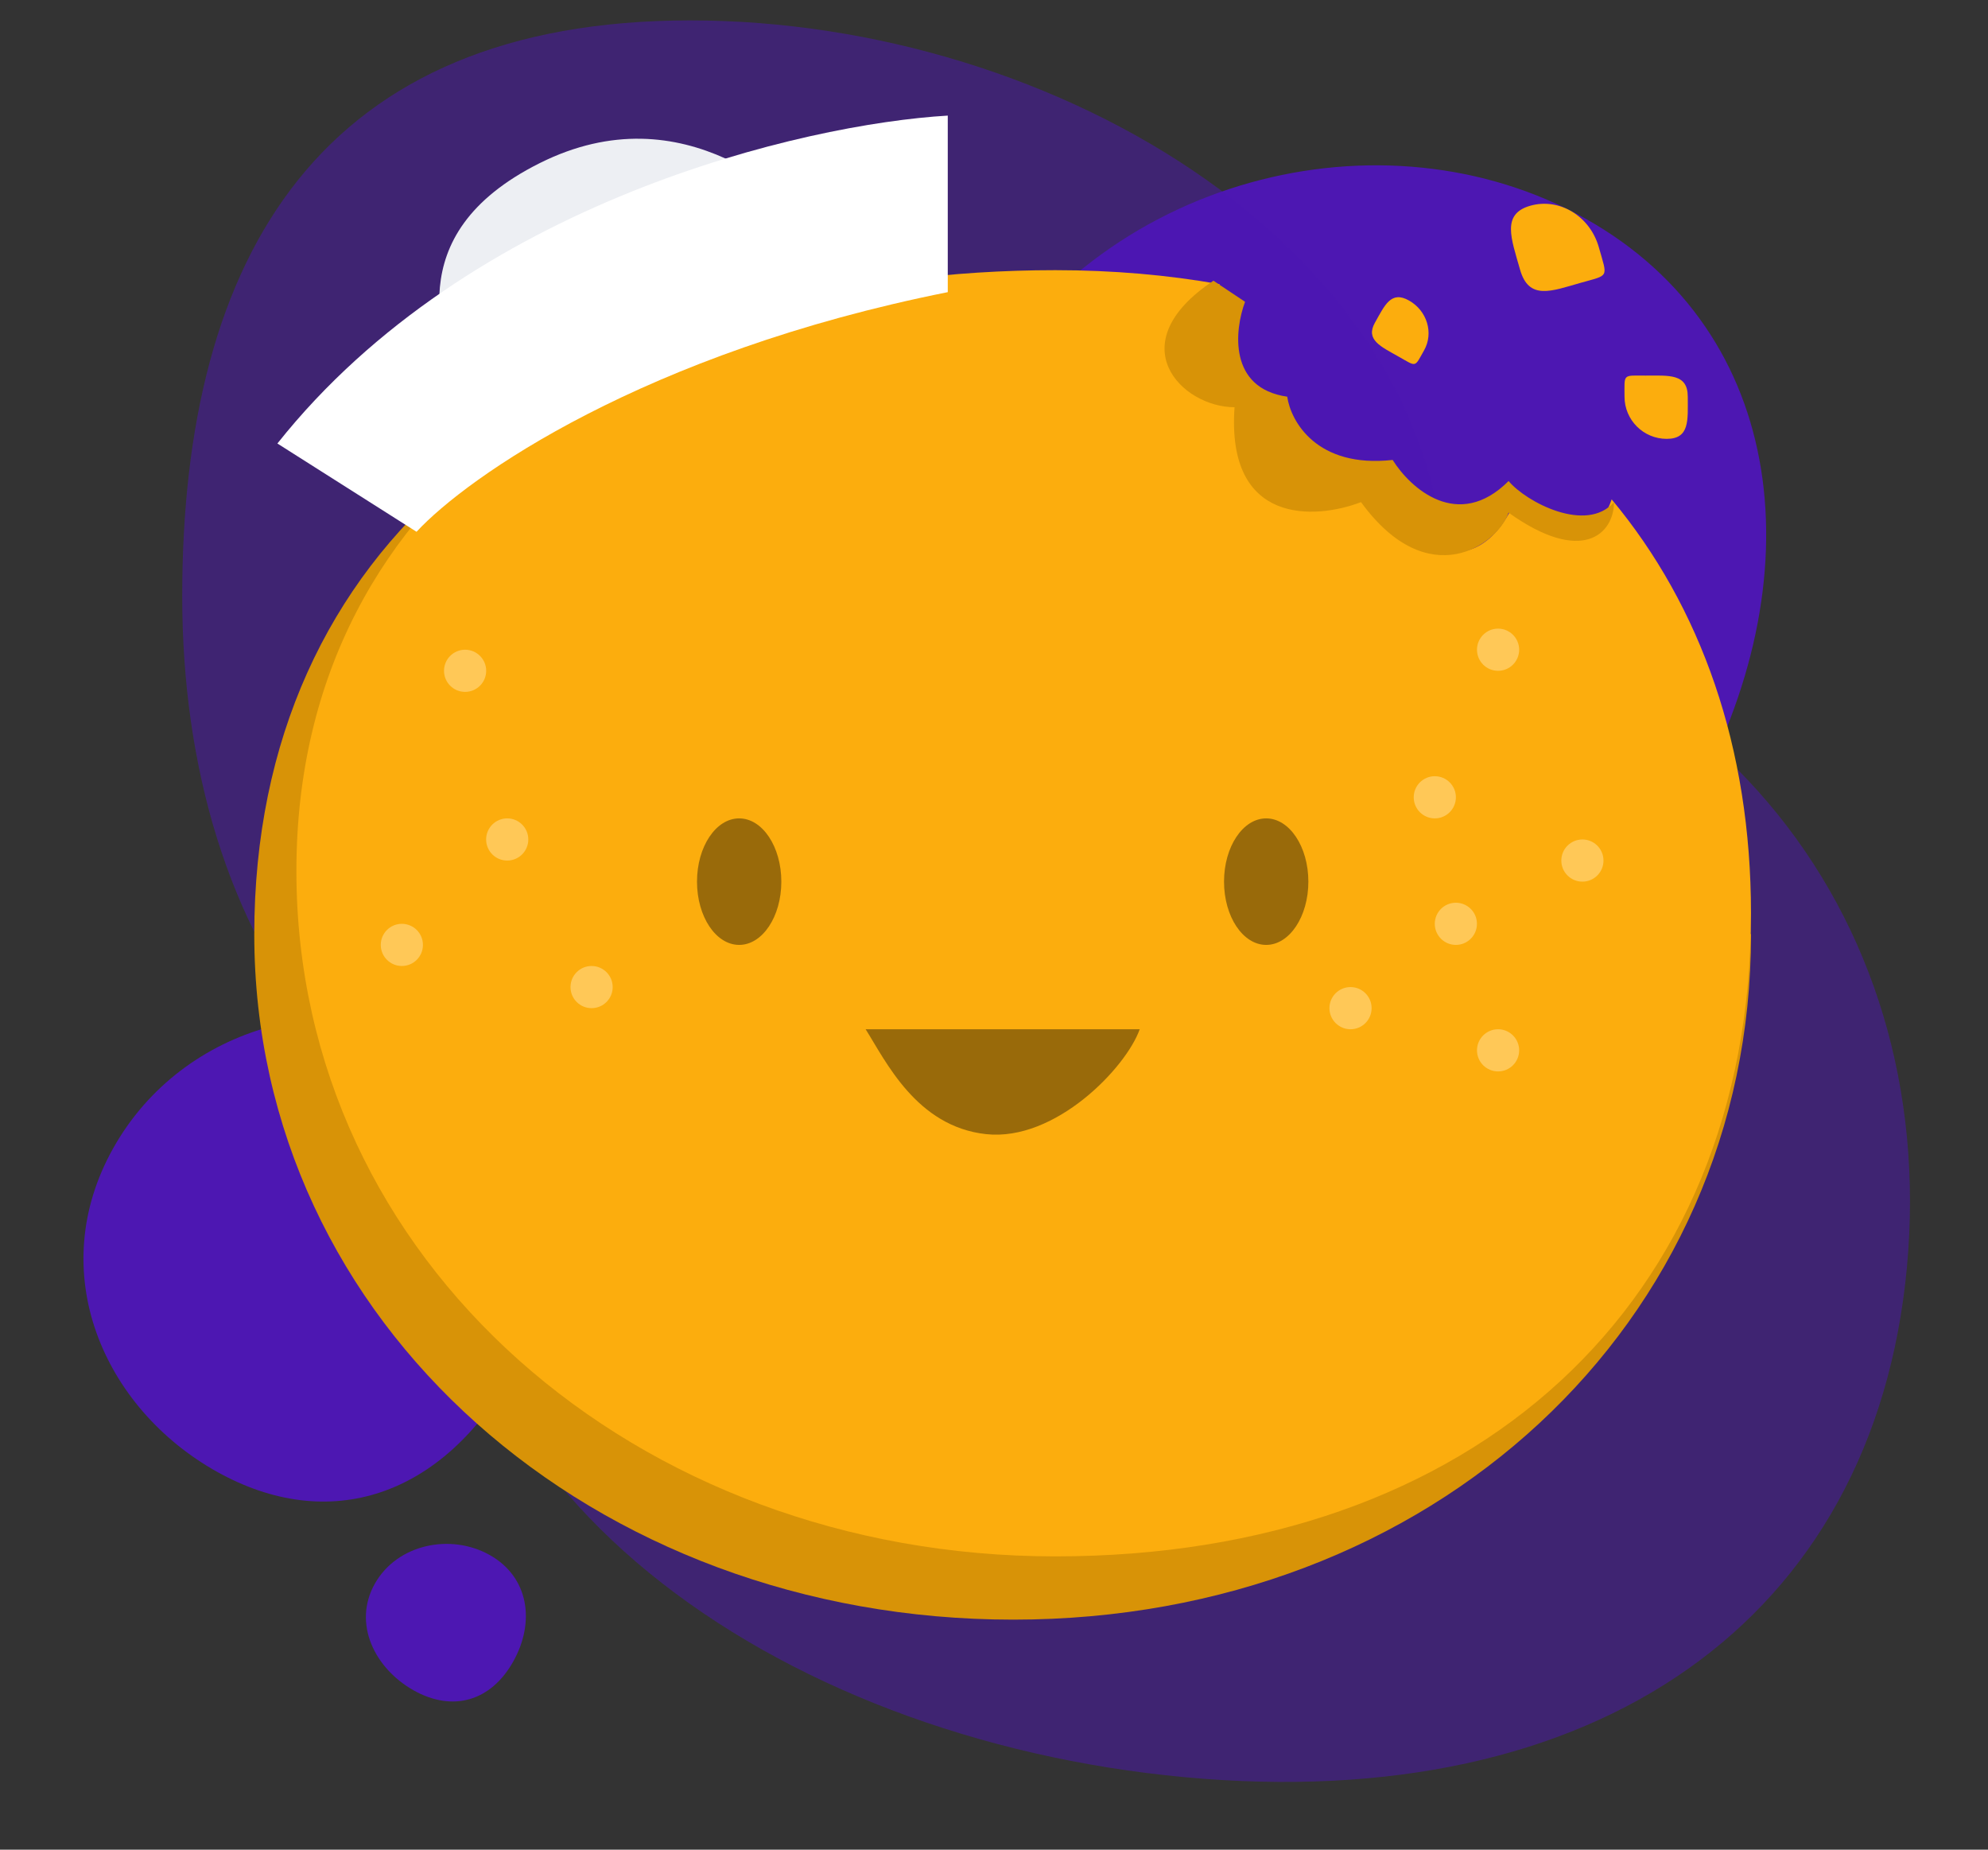 <svg width="86" height="80" viewBox="0 0 86 80" fill="none" xmlns="http://www.w3.org/2000/svg">
<rect x="0" y="0" width="86" height="80" fill="#333333" stroke="none"/>
<path d="M22.176 59.352C19.148 64.746 14.228 66.372 9.366 63.644C4.505 60.915 1.873 55.049 4.901 49.655C7.929 44.261 14.803 42.569 19.664 45.298C24.526 48.027 25.203 53.958 22.176 59.352Z" fill="#4D17B2"/>
<path d="M73.121 34.761C67.671 44.47 58.815 47.398 50.064 42.486C41.314 37.574 36.576 27.016 42.026 17.306C47.477 7.597 59.85 4.552 68.6 9.464C77.351 14.376 78.571 25.051 73.121 34.761Z" fill="#4D17B2"/>
<path opacity="0.5" d="M62.572 25.786C62.572 40.619 47.721 52.643 31.809 52.643C15.898 52.643 7.883 40.619 7.883 25.786C7.883 10.954 13.945 0.883 29.856 0.883C45.767 0.883 62.572 10.954 62.572 25.786Z" fill="#4D17B2"/>
<path opacity="0.5" d="M82.493 54.802C81.077 70.09 69.052 78.515 51.264 76.866C33.476 75.218 17.869 64.233 19.285 48.945C20.702 33.657 38.294 23.223 56.082 24.871C73.87 26.52 83.91 39.515 82.493 54.802Z" fill="#4D17B2"/>
<path d="M22.202 71.863C21.236 73.585 19.582 74.057 17.896 73.111C16.211 72.165 15.247 70.223 16.213 68.501C17.18 66.779 19.498 66.309 21.183 67.255C22.869 68.201 23.169 70.141 22.202 71.863Z" fill="#4D17B2"/>
<path d="M31.064 28.101L36.535 31.748L31.064 32.66" stroke="#ED5D0C" stroke-width="3"/>
<path d="M75.749 40.412C75.749 57.285 61.962 70.051 43.831 70.051C25.699 70.051 11 57.285 11 40.412C11 23.539 23.875 13.509 42.007 13.509L75.749 40.412Z" fill="#D89307"/>
<path fill-rule="evenodd" clip-rule="evenodd" d="M52.768 12.293C50.977 13.866 48.915 16.907 53.858 17.613C53.858 19.589 54.861 23.085 58.874 21.261C60.394 23.237 63.89 26.003 65.714 21.261C66.734 22.427 68.9 24.04 69.72 21.598C73.59 26.24 75.747 32.335 75.747 39.5C75.747 56.373 63.785 67.315 45.653 67.315C27.521 67.315 12.822 54.549 12.822 37.676C12.822 20.804 27.521 11.685 45.653 11.685C48.146 11.685 50.523 11.892 52.768 12.293Z" fill="#FCAD0D"/>
<ellipse cx="31.976" cy="38.132" rx="1.824" ry="2.736" fill="#996A0A"/>
<ellipse cx="54.775" cy="38.132" rx="1.824" ry="2.736" fill="#996A0A"/>
<path d="M49.303 44.516H37.447C38.315 45.891 39.645 48.722 42.652 49.052C45.659 49.382 48.724 46.166 49.303 44.516Z" fill="#996A0A"/>
<path d="M53.861 13.053L52.493 12.141C48.39 14.877 51.126 17.613 53.406 17.613C53.041 22.72 56.901 22.477 58.877 21.717C61.795 25.73 64.805 23.541 65.261 22.173C68.453 24.453 69.821 23.085 69.821 21.717C68.629 23.085 66.021 21.717 65.261 20.805C63.072 22.994 61.005 21.109 60.245 19.893C56.962 20.258 55.837 18.221 55.685 17.157C53.132 16.792 53.406 14.269 53.861 13.053Z" fill="#D89307"/>
<circle cx="21.942" cy="36.308" r="0.912" fill="#FFC857"/>
<circle cx="20.12" cy="29.013" r="0.912" fill="#FFC857"/>
<circle cx="17.384" cy="40.868" r="0.912" fill="#FFC857"/>
<circle cx="25.592" cy="42.692" r="0.912" fill="#FFC857"/>
<circle cx="58.423" cy="43.604" r="0.912" fill="#FFC857"/>
<circle cx="62.069" cy="34.484" r="0.912" fill="#FFC857"/>
<circle cx="64.806" cy="45.428" r="0.912" fill="#FFC857"/>
<circle cx="68.454" cy="37.22" r="0.912" fill="#FFC857"/>
<circle cx="62.98" cy="39.956" r="0.912" fill="#FFC857"/>
<circle cx="64.806" cy="28.101" r="0.912" fill="#FFC857"/>
<path d="M73.012 17.157C73.012 18.164 73.107 18.981 72.1 18.981C71.093 18.981 70.276 18.164 70.276 17.157C70.276 16.15 70.181 16.245 71.188 16.245C72.195 16.245 73.012 16.15 73.012 17.157Z" fill="#FCAD0D"/>
<path d="M59.481 13.952C59.904 13.204 60.173 12.556 60.955 12.999C61.737 13.441 62.028 14.405 61.605 15.153C61.182 15.901 61.296 15.872 60.514 15.43C59.733 14.988 59.059 14.7 59.481 13.952Z" fill="#FCAD0D"/>
<path d="M65.756 11.659C65.374 10.312 64.945 9.254 66.2 8.898C67.455 8.542 68.782 9.345 69.164 10.692C69.546 12.039 69.628 11.878 68.373 12.234C67.119 12.589 66.138 13.005 65.756 11.659Z" fill="#FCAD0D"/>
<path d="M23.347 7.056C17.066 10.196 19.335 14.907 19.684 17C25.614 15.255 37.161 11.452 35.905 10.196L35.905 10.196C34.335 8.626 29.626 3.916 23.347 7.056Z" fill="#EDEFF3"/>
<path d="M41 5V12.636C27.868 15.255 20.207 20.636 18.019 23L12 19.182C20.317 8.709 34.799 5.364 41 5Z" fill="white"/>
</svg>
